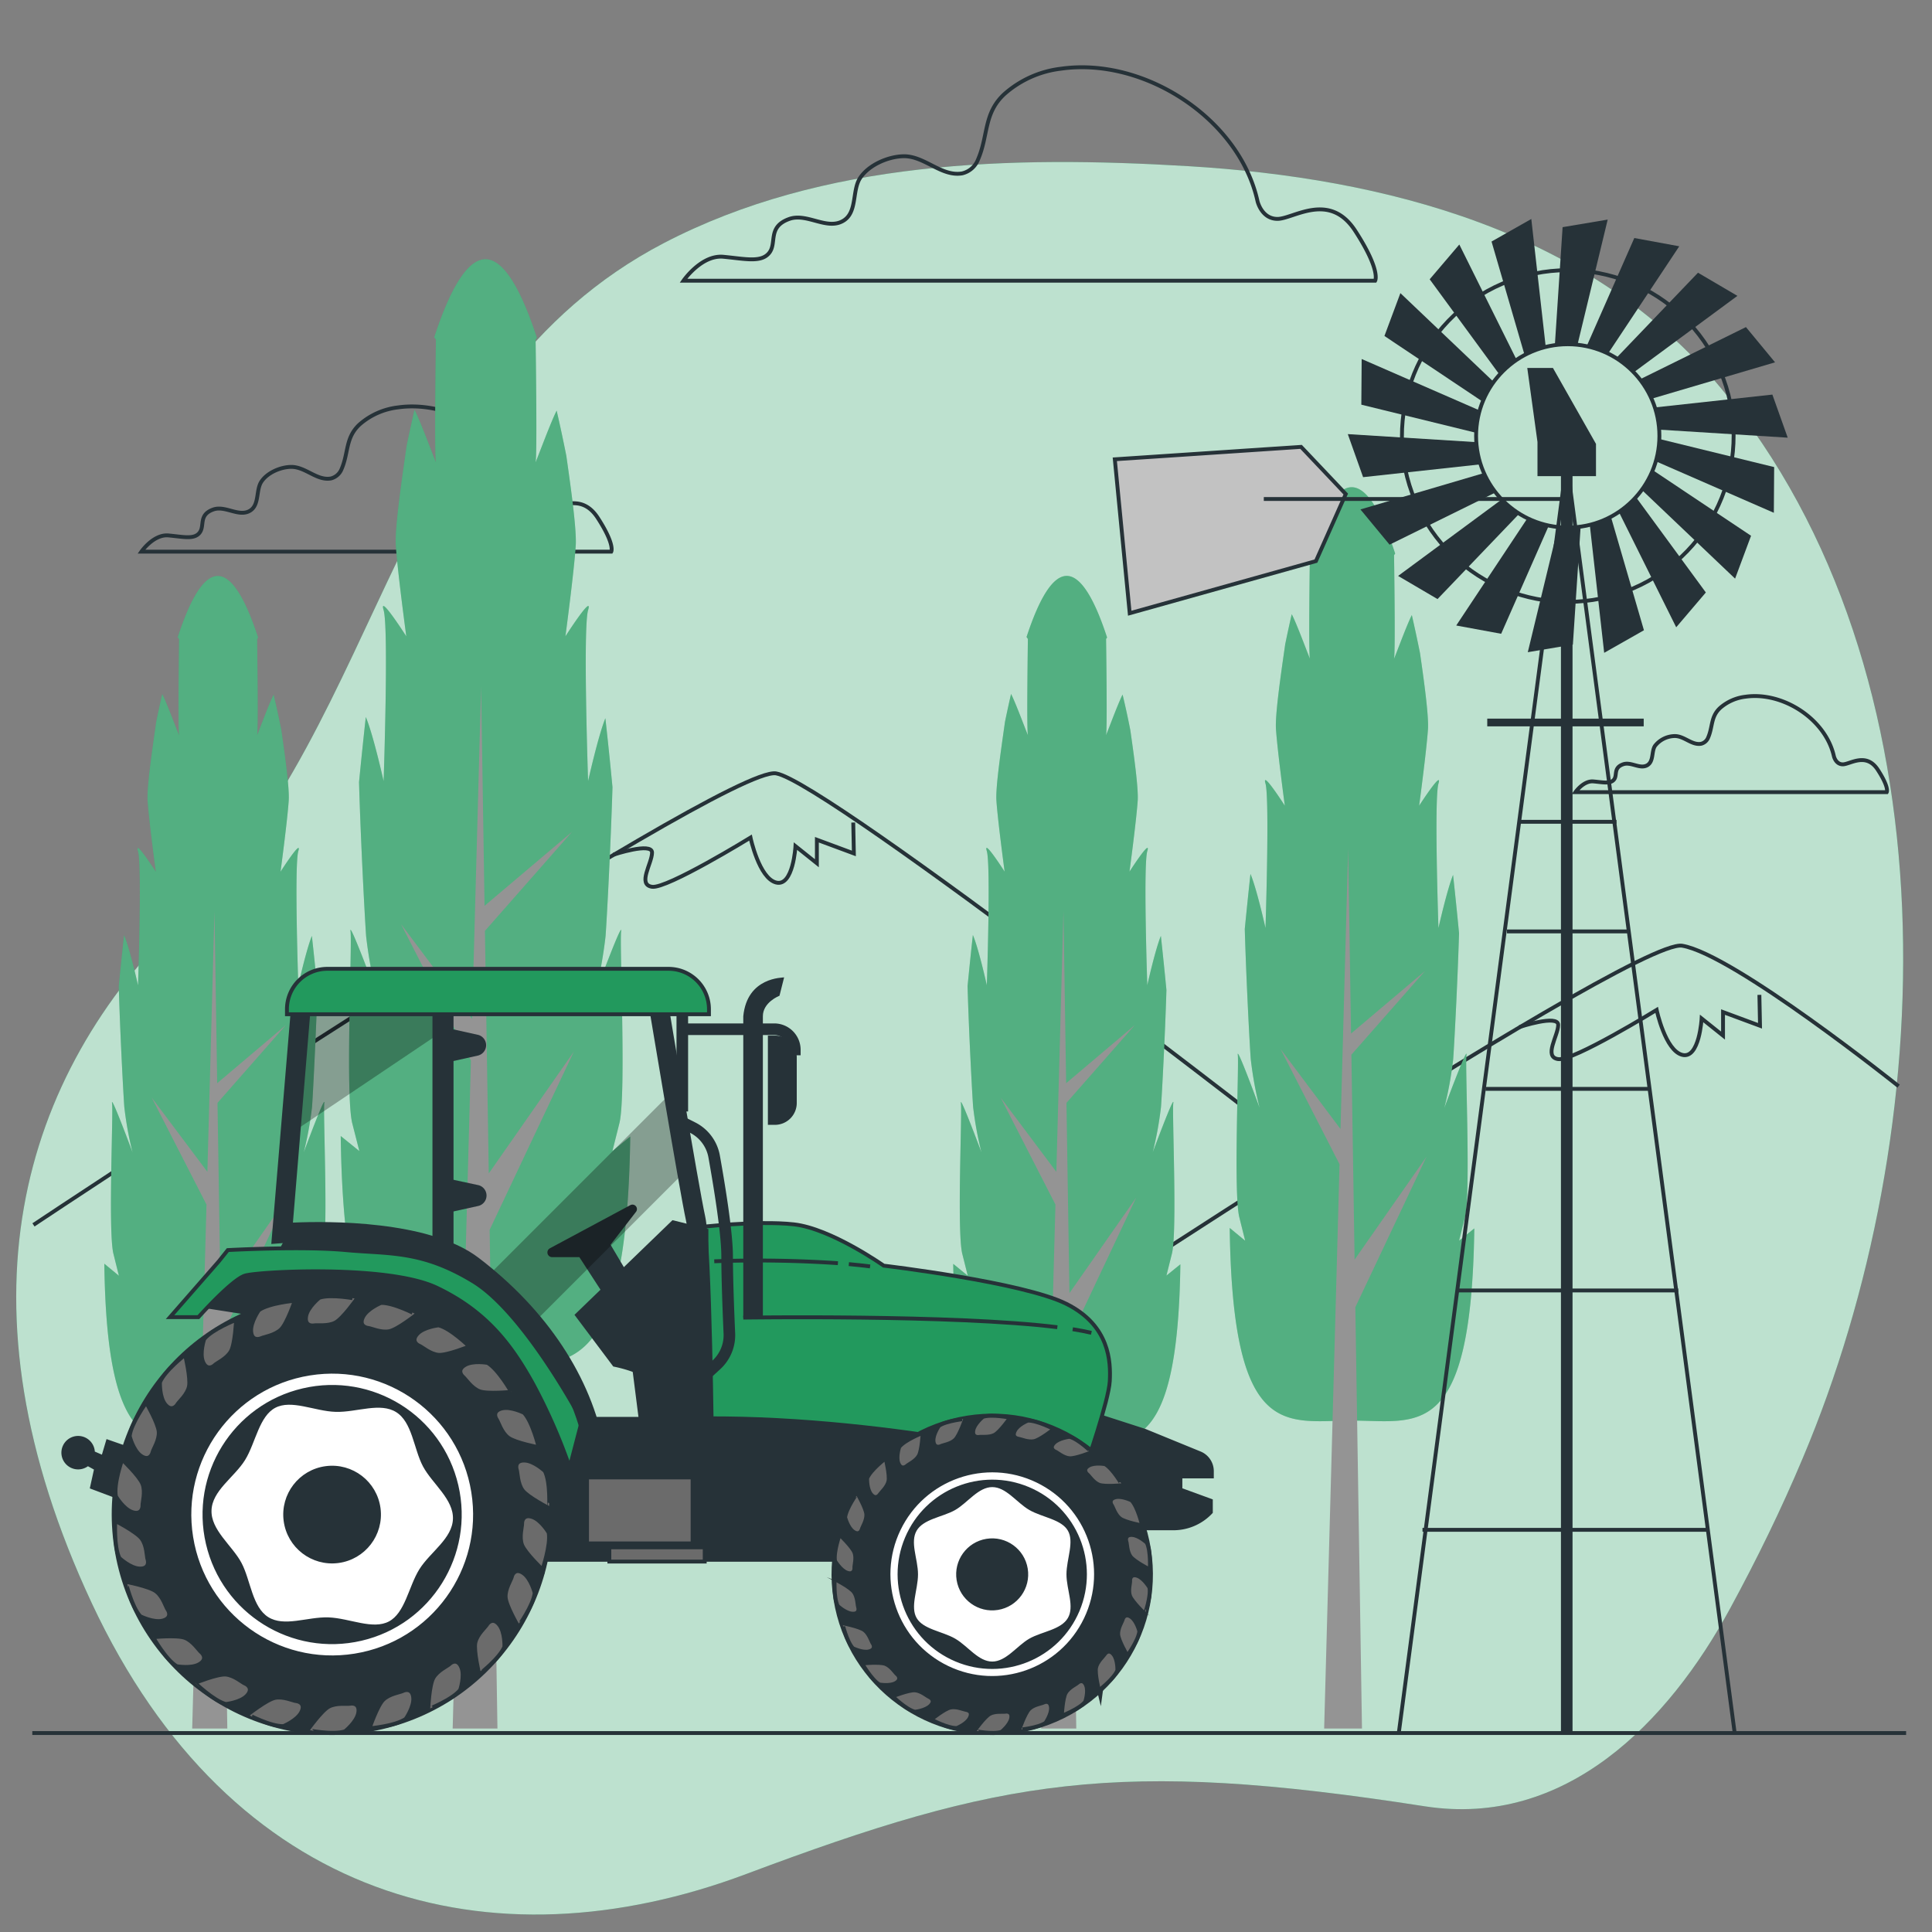 <svg xmlns="http://www.w3.org/2000/svg" viewBox="0 0 500 500"><rect x="0" y="0" width="500" height="500" fill="#808080" stroke="none"/><g id="freepik--background-simple--inject-65"><path d="M466.55,377.37c35.58-84.17,40.08-203.12-21.24-277C411.49,59.6,358.27,46.05,307.47,43c-45.53-2.72-94.27-1.63-135.63,19.89C101.73,99.41,100,186.17,47.48,237.37,5.14,278.64-12.42,337.46,23.73,414.85S127,509.79,193.1,485s96-29.92,175.57-17.54c36.55,5.69,63.07-21.72,79.11-51.24C454.65,403.58,461,390.6,466.55,377.37Z" style="fill:#22995D"></path><path d="M466.55,377.37c35.58-84.17,40.08-203.12-21.24-277C411.49,59.6,358.27,46.05,307.47,43c-45.53-2.72-94.27-1.63-135.63,19.89C101.73,99.41,100,186.17,47.48,237.37,5.14,278.64-12.42,337.46,23.73,414.85S127,509.79,193.1,485s96-29.92,175.57-17.54c36.55,5.69,63.07-21.72,79.11-51.24C454.65,403.58,461,390.6,466.55,377.37Z" style="fill:#fff;opacity:0.7"></path></g><g id="freepik--Clouds--inject-65"><path d="M325.43,52c-4.75-21.35-29.37-37.27-50.83-34.22A26.85,26.85,0,0,0,260,24.28c-5.48,5-4.18,10.76-6.89,17a5.83,5.83,0,0,1-4.09,3.59c-5.33.92-9.63-4.4-15-4.44-4,0-9.2,2.2-11.46,5.69-2.09,3.25-.63,8.92-4.41,11.07-4.22,2.42-9.36-2.17-13.93-.51-5.67,2.06-3.09,6.19-5.15,8.77s-6.19,1.54-11.87,1-10.31,6.19-10.31,6.19h179s1.54-2.58-5.16-12.9-16-3.09-20.12-3.09S325.43,52.05,325.43,52Z" style="fill:none;stroke:#263238;stroke-miterlimit:10"></path><path d="M137.51,128.69c-3.23-14.51-19.95-25.32-34.53-23.25a18.31,18.31,0,0,0-9.9,4.39c-3.72,3.42-2.84,7.31-4.68,11.56a4,4,0,0,1-2.78,2.44c-3.62.62-6.54-3-10.22-3-2.74,0-6.25,1.49-7.78,3.86-1.43,2.21-.43,6.06-3,7.53-2.87,1.64-6.36-1.48-9.46-.35-3.86,1.4-2.1,4.2-3.51,6s-4.2,1.05-8.06.7-7,4.2-7,4.2H158.19s1.05-1.75-3.5-8.76-10.87-2.1-13.67-2.1S137.52,128.7,137.51,128.69Z" style="fill:none;stroke:#263238;stroke-miterlimit:10"></path><path d="M474.61,195.71c-2.14-9.61-13.22-16.78-22.88-15.4a12.1,12.1,0,0,0-6.56,2.9c-2.46,2.27-1.88,4.85-3.1,7.66a2.62,2.62,0,0,1-1.84,1.62c-2.4.41-4.34-2-6.77-2a6.58,6.58,0,0,0-5.16,2.56c-.94,1.46-.28,4-2,5-1.91,1.08-4.22-1-6.27-.24-2.56.93-1.4,2.79-2.33,3.95s-2.78.7-5.34.47-4.64,2.78-4.64,2.78h80.57s.7-1.16-2.32-5.8-7.2-1.4-9.05-1.4S474.62,195.72,474.61,195.71Z" style="fill:none;stroke:#263238;stroke-miterlimit:10"></path></g><g id="freepik--Mountains--inject-65"><path d="M8.66,317S187.55,197.93,200.84,200.15s137.71,99.31,137.71,99.31" style="fill:none;stroke:#263238;stroke-miterlimit:10"></path><path d="M158.75,221.2s10-3.33,10-.56-3.88,8.31,0,8.86,25.48-12.73,25.48-12.73,2.21,10.52,6.64,11.63,5-9.42,5-9.42l5.54,4.43v-6.09l9.57,3.55-.16-8" style="fill:none;stroke:#263238;stroke-miterlimit:10"></path><path d="M243.17,361.61S422.06,242.53,435.35,244.75s56,36.35,56,36.35" style="fill:none;stroke:#263238;stroke-miterlimit:10"></path><path d="M393.26,265.79s10-3.32,10-.55-3.88,8.31,0,8.86,25.48-12.74,25.48-12.74,2.21,10.53,6.64,11.64,5-9.42,5-9.42l5.54,4.43v-6.09l9.57,3.55-.16-8" style="fill:none;stroke:#263238;stroke-miterlimit:10"></path></g><g id="freepik--Trees--inject-65"><path d="M377.61,321.1l1.52-6.1c1.53-6.11,0-39.3.39-42s-5.73,13.73-5.73,13.73a97.43,97.43,0,0,0,2.29-12.59c.25-3.2,1.13-19.65,1.52-32.62-.48-5-1-10.07-1.55-15.09-1.6,4-3.78,13.76-3.78,13.76s-1.15-33.57,0-37.39-5,5.72-5,5.72,1.9-14.11,2.29-19.83c.22-3.38-1-12.33-2.06-19.65-.69-3.43-1.4-6.73-2.12-9.86-1.53,3-4.89,12.37-4.6,11.19.38-1.52,0-26.7,0-26.7l.29-.4c-3.5-10.71-7.29-17.18-11.25-17.18s-7.72,6.41-11.2,17l.38.54s-.38,25.18,0,26.7c.3,1.21-3.21-8.55-4.7-11.37-.57,2.47-1.13,5.05-1.68,7.72-1.1,7.63-2.65,18.22-2.4,22,.39,5.72,2.29,19.83,2.29,19.83s-6.1-9.53-5-5.72,0,37.39,0,37.39-2.28-10.25-3.89-14c-.52,4.73-1,9.49-1.47,14.24.37,13.13,1.29,30.43,1.55,33.72a97.43,97.43,0,0,0,2.29,12.59S320,270.36,320.34,273s-1.14,35.86.39,42l1.52,6.1-4-3.31c.74,55.49,14.63,49.86,31.65,49.86s30.89,5.63,31.65-49.74Z" style="fill:#22995D"></path><path d="M377.61,321.1l1.52-6.1c1.53-6.11,0-39.3.39-42s-5.73,13.73-5.73,13.73a97.43,97.43,0,0,0,2.29-12.59c.25-3.2,1.13-19.65,1.52-32.62-.48-5-1-10.07-1.55-15.09-1.6,4-3.78,13.76-3.78,13.76s-1.15-33.57,0-37.39-5,5.72-5,5.72,1.9-14.11,2.29-19.83c.22-3.38-1-12.33-2.06-19.65-.69-3.43-1.4-6.73-2.12-9.86-1.53,3-4.89,12.37-4.6,11.19.38-1.52,0-26.7,0-26.7l.29-.4c-3.5-10.71-7.29-17.18-11.25-17.18s-7.72,6.41-11.2,17l.38.54s-.38,25.18,0,26.7c.3,1.21-3.21-8.55-4.7-11.37-.57,2.47-1.13,5.05-1.68,7.72-1.1,7.63-2.65,18.22-2.4,22,.39,5.72,2.29,19.83,2.29,19.83s-6.1-9.53-5-5.72,0,37.39,0,37.39-2.28-10.25-3.89-14c-.52,4.73-1,9.49-1.47,14.24.37,13.13,1.29,30.43,1.55,33.72a97.43,97.43,0,0,0,2.29,12.59S320,270.36,320.34,273s-1.14,35.86.39,42l1.52,6.1-4-3.31c.74,55.49,14.63,49.86,31.65,49.86s30.89,5.63,31.65-49.74Z" style="fill:#fff;opacity:0.22"></path><polygon points="369.18 299.35 350.57 325.99 349.74 272.95 368.8 251.28 349.65 267.48 348.9 219.56 346.92 292.19 331.41 271.5 346.67 301.3 342.69 447.35 352.48 447.35 350.76 338.3 369.18 299.35" style="fill:#949494"></polygon><path d="M301.87,330.12l1.42-5.67c1.42-5.66,0-36.48.36-39s-5.32,12.75-5.32,12.75a91.76,91.76,0,0,0,2.13-11.69c.23-3,1.05-18.25,1.41-30.3-.45-4.66-.93-9.34-1.44-14-1.49,3.67-3.51,12.77-3.51,12.77s-1.07-31.17,0-34.71-4.61,5.31-4.61,5.31,1.77-13.11,2.13-18.42c.2-3.14-.94-11.44-1.92-18.24-.63-3.19-1.29-6.25-2-9.16-1.42,2.82-4.55,11.49-4.27,10.39.35-1.41,0-24.79,0-24.79l.26-.38c-3.24-9.94-6.76-15.94-10.44-15.94s-7.17,5.95-10.4,15.82l.35.5s-.35,23.38,0,24.79c.28,1.12-3-7.94-4.36-10.56q-.79,3.45-1.56,7.17c-1,7.09-2.46,16.92-2.23,20.4.36,5.31,2.13,18.42,2.13,18.42s-5.67-8.86-4.61-5.31,0,34.71,0,34.71-2.11-9.52-3.61-13c-.49,4.4-.94,8.82-1.37,13.22.34,12.2,1.21,28.26,1.44,31.32A91.76,91.76,0,0,0,254,298.24s-5.67-15.23-5.32-12.75-1.06,33.3.36,39l1.42,5.67-3.76-3.07c.69,51.53,13.59,46.29,29.39,46.29s28.68,5.23,29.39-46.18Z" style="fill:#22995D"></path><path d="M301.87,330.12l1.42-5.67c1.42-5.66,0-36.48.36-39s-5.32,12.75-5.32,12.75a91.76,91.76,0,0,0,2.13-11.69c.23-3,1.05-18.25,1.41-30.3-.45-4.66-.93-9.34-1.44-14-1.49,3.67-3.51,12.77-3.51,12.77s-1.07-31.17,0-34.71-4.61,5.31-4.61,5.31,1.77-13.11,2.13-18.42c.2-3.14-.94-11.44-1.92-18.24-.63-3.19-1.29-6.25-2-9.16-1.42,2.82-4.55,11.49-4.27,10.39.35-1.41,0-24.79,0-24.79l.26-.38c-3.24-9.94-6.76-15.94-10.44-15.94s-7.17,5.95-10.4,15.82l.35.5s-.35,23.38,0,24.79c.28,1.12-3-7.94-4.36-10.56q-.79,3.45-1.56,7.17c-1,7.09-2.46,16.92-2.23,20.4.36,5.31,2.13,18.42,2.13,18.42s-5.67-8.86-4.61-5.31,0,34.71,0,34.71-2.11-9.52-3.61-13c-.49,4.4-.94,8.82-1.37,13.22.34,12.2,1.21,28.26,1.44,31.32A91.76,91.76,0,0,0,254,298.24s-5.67-15.23-5.32-12.75-1.06,33.3.36,39l1.42,5.67-3.76-3.07c.69,51.53,13.59,46.29,29.39,46.29s28.68,5.23,29.39-46.18Z" style="fill:#fff;opacity:0.22"></path><polygon points="294.05 309.93 276.77 334.66 276 285.42 293.69 265.29 275.92 280.33 275.22 235.84 273.38 303.27 258.98 284.07 273.15 311.74 269.45 447.35 278.54 447.35 276.95 346.1 294.05 309.93" style="fill:#949494"></polygon><path d="M82.16,330.12l1.42-5.67c1.42-5.66,0-36.48.35-39s-5.31,12.75-5.31,12.75a91.76,91.76,0,0,0,2.13-11.69c.23-3,1-18.25,1.41-30.3-.45-4.66-.93-9.34-1.45-14C79.23,245.92,77.2,255,77.2,255s-1.06-31.17,0-34.71-4.6,5.31-4.6,5.31,1.77-13.11,2.12-18.42c.21-3.14-.93-11.44-1.91-18.24-.64-3.19-1.29-6.25-2-9.16-1.43,2.82-4.55,11.49-4.27,10.39.35-1.41,0-24.79,0-24.79l.26-.38c-3.24-9.94-6.76-15.94-10.44-15.94S49.23,155,46,164.9l.35.5s-.35,23.38,0,24.79c.28,1.12-3-7.94-4.36-10.56q-.8,3.45-1.56,7.17c-1,7.09-2.46,16.92-2.23,20.4.36,5.31,2.13,18.42,2.13,18.42s-5.67-8.86-4.61-5.31,0,34.71,0,34.71-2.11-9.52-3.61-13c-.49,4.4-.94,8.82-1.37,13.22.34,12.2,1.2,28.26,1.44,31.32a89.89,89.89,0,0,0,2.13,11.69S28.64,283,29,285.49s-1.06,33.3.36,39l1.41,5.67L27,327.05c.69,51.53,13.58,46.29,29.39,46.29s28.68,5.23,29.39-46.18Z" style="fill:#22995D"></path><path d="M82.16,330.12l1.42-5.67c1.42-5.66,0-36.48.35-39s-5.31,12.75-5.31,12.75a91.76,91.76,0,0,0,2.13-11.69c.23-3,1-18.25,1.41-30.3-.45-4.66-.93-9.34-1.45-14C79.23,245.92,77.2,255,77.2,255s-1.06-31.17,0-34.71-4.6,5.31-4.6,5.31,1.77-13.11,2.12-18.42c.21-3.14-.93-11.44-1.91-18.24-.64-3.19-1.29-6.25-2-9.16-1.43,2.82-4.55,11.49-4.27,10.39.35-1.41,0-24.79,0-24.79l.26-.38c-3.24-9.94-6.76-15.94-10.44-15.94S49.23,155,46,164.9l.35.5s-.35,23.38,0,24.79c.28,1.12-3-7.94-4.36-10.56q-.8,3.45-1.56,7.17c-1,7.09-2.46,16.92-2.23,20.4.36,5.31,2.13,18.42,2.13,18.42s-5.67-8.86-4.61-5.31,0,34.71,0,34.71-2.11-9.52-3.61-13c-.49,4.4-.94,8.82-1.37,13.22.34,12.2,1.2,28.26,1.44,31.32a89.89,89.89,0,0,0,2.13,11.69S28.64,283,29,285.49s-1.06,33.3.36,39l1.41,5.67L27,327.05c.69,51.53,13.58,46.29,29.39,46.29s28.68,5.23,29.39-46.18Z" style="fill:#fff;opacity:0.22"></path><polygon points="74.34 309.93 57.06 334.66 56.29 285.42 73.98 265.29 56.21 280.33 55.51 235.84 53.67 303.27 39.27 284.07 53.44 311.74 49.74 447.35 58.83 447.35 57.24 346.1 74.34 309.93" style="fill:#949494"></polygon><path d="M158.49,297.9l1.81-7.22c1.8-7.23,0-46.52.45-49.68S154,257.26,154,257.26a115.66,115.66,0,0,0,2.71-14.91c.3-3.79,1.34-23.26,1.8-38.62-.56-5.95-1.18-11.92-1.84-17.85-1.89,4.67-4.47,16.28-4.47,16.28s-1.36-39.74,0-44.26-5.87,6.78-5.87,6.78S148.56,148,149,141.19c.26-4-1.2-14.59-2.44-23.25-.81-4.07-1.65-8-2.5-11.67-1.82,3.59-5.8,14.64-5.45,13.24.45-1.8,0-31.61,0-31.61l.34-.48c-4.14-12.67-8.63-20.33-13.31-20.33s-9.14,7.6-13.26,20.18l.44.63s-.45,29.81,0,31.61c.36,1.43-3.8-10.12-5.55-13.46q-1,4.4-2,9.14c-1.3,9-3.13,21.57-2.83,26,.45,6.78,2.71,23.49,2.71,23.49s-7.23-11.3-5.87-6.78,0,44.26,0,44.26-2.7-12.14-4.61-16.59q-.93,8.42-1.75,16.86c.44,15.54,1.54,36,1.84,39.92a115.66,115.66,0,0,0,2.71,14.91S90.25,237.84,90.71,241s-1.36,42.45.45,49.68L93,297.9,88.18,294c.88,65.68,17.32,59,37.47,59s36.56,6.67,37.46-58.88Z" style="fill:#22995D"></path><path d="M158.49,297.9l1.81-7.22c1.8-7.23,0-46.52.45-49.68S154,257.26,154,257.26a115.66,115.66,0,0,0,2.71-14.91c.3-3.79,1.34-23.26,1.8-38.62-.56-5.95-1.18-11.92-1.84-17.85-1.89,4.67-4.47,16.28-4.47,16.28s-1.36-39.74,0-44.26-5.87,6.78-5.87,6.78S148.56,148,149,141.19c.26-4-1.2-14.59-2.44-23.25-.81-4.07-1.65-8-2.5-11.67-1.82,3.59-5.8,14.64-5.45,13.24.45-1.8,0-31.61,0-31.61l.34-.48c-4.14-12.67-8.63-20.33-13.31-20.33s-9.14,7.6-13.26,20.18l.44.63s-.45,29.81,0,31.61c.36,1.43-3.8-10.12-5.55-13.46q-1,4.4-2,9.14c-1.3,9-3.13,21.57-2.83,26,.45,6.78,2.71,23.49,2.71,23.49s-7.23-11.3-5.87-6.78,0,44.26,0,44.26-2.7-12.14-4.61-16.59q-.93,8.42-1.75,16.86c.44,15.54,1.54,36,1.84,39.92a115.66,115.66,0,0,0,2.71,14.91S90.25,237.84,90.71,241s-1.36,42.45.45,49.68L93,297.9,88.18,294c.88,65.68,17.32,59,37.47,59s36.56,6.67,37.46-58.88Z" style="fill:#fff;opacity:0.22"></path><polygon points="148.51 272.16 126.49 303.69 125.5 240.91 148.06 215.26 125.4 234.43 124.51 177.71 122.17 263.68 103.8 239.19 121.87 274.47 117.15 447.35 128.74 447.35 126.72 318.27 148.51 272.16" style="fill:#949494"></polygon></g><g id="freepik--Windmill--inject-65"><polygon points="386.01 62.51 394.58 91.94 400.02 89.66 396.3 56.67 386.01 62.51" style="fill:#263238"></polygon><polygon points="370 72.28 388.12 97.02 392.44 93.01 377.67 63.28 370 72.28" style="fill:#263238"></polygon><polygon points="358.29 86.95 383.78 103.99 386.47 98.75 362.42 75.86 358.29 86.95" style="fill:#263238"></polygon><polygon points="352.31 104.73 382.09 112.03 382.82 106.18 352.4 92.91 352.31 104.73" style="fill:#263238"></polygon><polygon points="352.77 123.49 383.25 120.16 381.94 114.42 348.81 112.35 352.77 123.49" style="fill:#263238"></polygon><polygon points="359.62 140.96 387.12 127.41 383.93 122.46 352.08 131.84 359.62 140.96" style="fill:#263238"></polygon><polygon points="372.03 155.04 393.24 132.89 388.54 129.33 361.83 149.05 372.03 155.04" style="fill:#263238"></polygon><polygon points="388.5 164.02 400.86 135.96 395.23 134.22 376.87 161.88 388.5 164.02" style="fill:#263238"></polygon><polygon points="407.06 166.82 409.07 136.23 403.19 136.52 395.39 168.79 407.06 166.82" style="fill:#263238"></polygon><polygon points="425.45 163.11 416.88 133.67 411.45 135.96 415.16 168.95 425.45 163.11" style="fill:#263238"></polygon><polygon points="441.47 153.33 423.34 128.6 419.02 132.61 433.8 162.34 441.47 153.33" style="fill:#263238"></polygon><polygon points="453.17 138.66 427.68 121.63 424.99 126.87 449.04 149.75 453.17 138.66" style="fill:#263238"></polygon><polygon points="459.15 120.88 429.37 113.59 428.64 119.43 459.07 132.71 459.15 120.88" style="fill:#263238"></polygon><polygon points="458.69 102.12 428.21 105.45 429.52 111.2 462.66 113.27 458.69 102.12" style="fill:#263238"></polygon><polygon points="451.85 84.65 424.34 98.21 427.54 103.16 459.38 93.77 451.85 84.65" style="fill:#263238"></polygon><polygon points="439.44 70.58 418.23 92.72 422.92 96.28 449.64 76.57 439.44 70.58" style="fill:#263238"></polygon><polygon points="422.96 61.6 410.6 89.66 416.23 91.4 434.59 63.74 422.96 61.6" style="fill:#263238"></polygon><polygon points="404.4 58.79 402.39 89.39 408.28 89.1 416.07 56.83 404.4 58.79" style="fill:#263238"></polygon><circle cx="405.73" cy="112.81" r="42.91" transform="translate(-11.69 168.48) rotate(-23.13)" style="fill:none;stroke:#263238;stroke-miterlimit:10"></circle><circle cx="405.73" cy="112.81" r="23.72" style="fill:none;stroke:#263238;stroke-miterlimit:10"></circle><line x1="405.47" y1="119.5" x2="362.01" y2="448.46" style="fill:none;stroke:#263238;stroke-miterlimit:10"></line><line x1="405.47" y1="119.5" x2="448.93" y2="448.46" style="fill:none;stroke:#263238;stroke-miterlimit:10"></line><line x1="405.47" y1="119.5" x2="405.47" y2="448.51" style="fill:none;stroke:#263238;stroke-miterlimit:10;stroke-width:3px"></line><polygon points="398.4 122.72 412.54 122.72 412.54 115.01 401.61 95.73 395.83 95.73 398.4 114.36 398.4 122.72" style="fill:#263238;stroke:#263238;stroke-miterlimit:10"></polygon><polygon points="336.71 115.65 348.28 127.86 340.56 145.21 292.37 158.7 288.51 118.86 336.71 115.65" style="fill:#c2c2c2;stroke:#263238;stroke-miterlimit:10"></polygon><line x1="405.47" y1="129.14" x2="327.07" y2="129.14" style="fill:#fff;stroke:#263238;stroke-miterlimit:10"></line><line x1="384.9" y1="186.98" x2="425.39" y2="186.98" style="fill:#fff;stroke:#263238;stroke-miterlimit:10;stroke-width:2px"></line><line x1="393.26" y1="212.68" x2="418.35" y2="212.68" style="fill:#fff;stroke:#263238;stroke-miterlimit:10"></line><line x1="390" y1="241.05" x2="421.61" y2="241.05" style="fill:#fff;stroke:#263238;stroke-miterlimit:10"></line><line x1="384.45" y1="281.8" x2="427.16" y2="281.8" style="fill:#fff;stroke:#263238;stroke-miterlimit:10"></line><line x1="377.28" y1="333.97" x2="434.33" y2="333.97" style="fill:#fff;stroke:#263238;stroke-miterlimit:10"></line><line x1="368.14" y1="395.92" x2="441.83" y2="395.92" style="fill:#fff;stroke:#263238;stroke-miterlimit:10"></line></g><g id="freepik--farm-tractor--inject-65"><path d="M27.9,373.08l-1.21,4.07L24.05,376a3.83,3.83,0,1,0-1.34,2.86l2.17,1.2-1.06,4.83,8,3,3.47-12.23Z" style="fill:#263238;stroke:#263238;stroke-miterlimit:10"></path><path d="M51.1,337.73l25.21,3.94v62H290l1.57-8.14h12.1a13.32,13.32,0,0,0,9.7-4.2h0V388.4l-7.88-2.88V382.1h8.14v-1.34a5,5,0,0,0-3.13-4.66l-14.2-5.81-15.49-5H181.59V377.9H154s2.36-6.3-9.72-23.37S125.93,332,119.63,328s-.79-5-16.54-7.09a146.57,146.57,0,0,0-28.36-1.05l-3.93,7.35H59.51Z" style="fill:#263238;stroke:#263238;stroke-miterlimit:10"></path><path d="M180.34,317.66s15.49-1.87,25.11-.8,23.25,10.69,23.25,10.69,36.06,4.27,47.29,9.89,11.48,15,11.22,20-6.15,21.91-6.15,21.91-48.89-12.56-98.32-12.29l-1.6-43Z" style="fill:#22995D;stroke:#263238;stroke-miterlimit:10"></path><path d="M219.68,327.15c1.87.17,3.71.37,5.5.6" style="fill:none;stroke:#263238;stroke-miterlimit:10"></path><path d="M184.85,326.42a313.9,313.9,0,0,1,32,.49" style="fill:none;stroke:#263238;stroke-miterlimit:10"></path><path d="M277.61,344c1.81.29,3.44.6,4.84.94" style="fill:none;stroke:#263238;stroke-miterlimit:10"></path><path d="M192.36,341s54.42-.83,81.28,2.48" style="fill:none;stroke:#263238;stroke-miterlimit:10"></path><path d="M123.64,306.68,115.8,305v8.86l7.84-1.73A2.77,2.77,0,0,0,123.64,306.68Z" style="fill:#263238"></path><path d="M197.43,341h-5.07V263c1-10.22,10.26-9.94,10.57-10.06l-1.2,4.76-.89-2.38.9,2.38c-.17.06-4.31,1.71-4.31,5.3Z" style="fill:#263238"></path><path d="M174.19,316.33l-24.85,24L159,353.2a35.11,35.11,0,0,1,9.62,3.47c5.88,2.94,7.21,10.42,7.21,10.42h7V318.47Z" style="fill:#263238;stroke:#263238;stroke-miterlimit:10"></path><circle cx="256.79" cy="407.44" r="41.08" transform="translate(-61.21 45.74) rotate(-9.1)" style="fill:#263238;stroke:#263238;stroke-miterlimit:10"></circle><circle cx="256.79" cy="407.44" r="26.85" transform="translate(-221.69 462.18) rotate(-64.31)" style="fill:#fff;stroke:#263238;stroke-miterlimit:10"></circle><circle cx="256.79" cy="407.44" r="23.99" transform="translate(-218.39 485.85) rotate(-67.15)" style="fill:#263238;stroke:#263238;stroke-miterlimit:10"></circle><path d="M276.5,407.44c0-3.9,2.12-8.41.3-11.56s-6.9-3.64-10.15-5.52-6-6-9.86-6-6.7,4.2-9.85,6-8.27,2.28-10.15,5.53.29,7.65.29,11.55-2.11,8.4-.29,11.55,6.9,3.64,10.15,5.52,6,6,9.85,6,6.71-4.2,9.86-6,8.27-2.28,10.15-5.52S276.5,411.33,276.5,407.44Z" style="fill:#fff;stroke:#263238;stroke-miterlimit:10"></path><circle cx="256.79" cy="407.44" r="8.82" transform="translate(-61.79 46.25) rotate(-9.19)" style="fill:#263238;stroke:#263238;stroke-miterlimit:10"></circle><path d="M254.38,366.69s-2.16,1.72-2.48,3.45,1,1.84,1.51,1.73,2.59.21,4-.54,4-4.43,4-4.43S256.65,365.93,254.38,366.69Z" style="fill:#6b6b6b;stroke:#263238;stroke-miterlimit:10"></path><path d="M243,369s-1.59,2.27-1.41,4,1.45,1.49,1.94,1.23,2.55-.52,3.68-1.64,2.59-5.38,2.59-5.38S245,367.65,243,369Z" style="fill:#6b6b6b;stroke:#263238;stroke-miterlimit:10"></path><path d="M232.73,374.46s-.88,2.62-.22,4.25,1.81,1,2.21.63,2.3-1.22,3.07-2.61,1-5.89,1-5.89S234.23,372.6,232.73,374.46Z" style="fill:#6b6b6b;stroke:#263238;stroke-miterlimit:10"></path><path d="M224.42,382.57s-.11,2.76,1,4.14,2,.47,2.3,0,1.86-1.82,2.21-3.37-.73-5.92-.73-5.92S225.33,380.36,224.42,382.57Z" style="fill:#6b6b6b;stroke:#263238;stroke-miterlimit:10"></path><path d="M218.72,392.7s.68,2.68,2.12,3.69,2.07-.12,2.2-.65,1.27-2.27,1.16-3.86-2.36-5.48-2.36-5.48S219,390.32,218.72,392.7Z" style="fill:#6b6b6b;stroke:#263238;stroke-miterlimit:10"></path><path d="M216.12,404s1.4,2.39,3.06,3,2-.7,1.93-1.25.58-2.53,0-4-3.81-4.59-3.81-4.59S215.69,401.67,216.12,404Z" style="fill:#6b6b6b;stroke:#263238;stroke-miterlimit:10"></path><path d="M216.8,415.62s2,1.89,3.78,2,1.67-1.23,1.49-1.75-.15-2.59-1.1-3.87-4.95-3.33-4.95-3.33S215.73,413.48,216.8,415.62Z" style="fill:#6b6b6b;stroke:#263238;stroke-miterlimit:10"></path><path d="M220.73,426.56s2.47,1.24,4.17.82,1.27-1.65.95-2.09-.88-2.45-2.15-3.41-5.69-1.8-5.69-1.8S219.1,424.81,220.73,426.56Z" style="fill:#6b6b6b;stroke:#263238;stroke-miterlimit:10"></path><path d="M227.58,435.94s2.72.5,4.23-.38.75-1.94.32-2.28-1.53-2.1-3-2.66-6-.12-6-.12S225.52,434.72,227.58,435.94Z" style="fill:#6b6b6b;stroke:#263238;stroke-miterlimit:10"></path><path d="M236.79,443s2.75-.29,4-1.56.17-2.07-.34-2.28-2.06-1.58-3.65-1.7S231,439,231,439,234.47,442.43,236.79,443Z" style="fill:#6b6b6b;stroke:#263238;stroke-miterlimit:10"></path><path d="M247.63,447.21s2.56-1,3.35-2.61-.41-2-1-2.09-2.43-.93-4-.6S241,445,241,445,245.24,447.3,247.63,447.21Z" style="fill:#6b6b6b;stroke:#263238;stroke-miterlimit:10"></path><path d="M259.2,448.19s2.16-1.73,2.49-3.46-1-1.84-1.51-1.73-2.6-.21-4,.54-4,4.43-4,4.43S256.94,448.94,259.2,448.19Z" style="fill:#6b6b6b;stroke:#263238;stroke-miterlimit:10"></path><path d="M270.59,445.86s1.58-2.27,1.41-4-1.45-1.49-1.94-1.23-2.55.52-3.68,1.64-2.59,5.38-2.59,5.38S268.62,447.22,270.59,445.86Z" style="fill:#6b6b6b;stroke:#263238;stroke-miterlimit:10"></path><path d="M280.85,440.41s.89-2.62.22-4.25-1.81-1-2.2-.63-2.3,1.22-3.07,2.61-1,5.89-1,5.89S279.35,442.28,280.85,440.41Z" style="fill:#6b6b6b;stroke:#263238;stroke-miterlimit:10"></path><path d="M289.17,432.3s.11-2.76-1-4.14-2-.47-2.29,0-1.86,1.82-2.21,3.37.73,5.92.73,5.92S288.26,434.51,289.17,432.3Z" style="fill:#6b6b6b;stroke:#263238;stroke-miterlimit:10"></path><path d="M294.86,422.17s-.67-2.68-2.11-3.69-2.07.12-2.2.65-1.27,2.27-1.17,3.86,2.37,5.48,2.37,5.48S294.61,424.55,294.86,422.17Z" style="fill:#6b6b6b;stroke:#263238;stroke-miterlimit:10"></path><path d="M297.47,410.85s-1.4-2.38-3.06-3-2,.7-1.93,1.25-.58,2.53,0,4,3.81,4.59,3.81,4.59S297.9,413.2,297.47,410.85Z" style="fill:#6b6b6b;stroke:#263238;stroke-miterlimit:10"></path><path d="M296.79,399.25s-2-1.89-3.78-2-1.68,1.23-1.49,1.75.15,2.59,1.1,3.87,4.95,3.33,4.95,3.33S297.86,401.39,296.79,399.25Z" style="fill:#6b6b6b;stroke:#263238;stroke-miterlimit:10"></path><path d="M292.86,388.31s-2.47-1.24-4.17-.82-1.27,1.65-.95,2.09.88,2.45,2.15,3.41,5.69,1.8,5.69,1.8S294.49,390.06,292.86,388.31Z" style="fill:#6b6b6b;stroke:#263238;stroke-miterlimit:10"></path><path d="M286,378.93s-2.72-.5-4.24.38-.75,1.94-.31,2.28,1.53,2.1,3,2.66,6,.12,6,.12S288.07,380.15,286,378.93Z" style="fill:#6b6b6b;stroke:#263238;stroke-miterlimit:10"></path><path d="M276.8,371.85s-2.75.29-4,1.57-.18,2.06.34,2.27,2.06,1.58,3.65,1.7,5.76-1.56,5.76-1.56S279.11,372.44,276.8,371.85Z" style="fill:#6b6b6b;stroke:#263238;stroke-miterlimit:10"></path><path d="M266,367.66s-2.56,1-3.35,2.61.41,2,1,2.09,2.42.93,4,.6,5.09-3.12,5.09-3.12S268.35,367.57,266,367.66Z" style="fill:#6b6b6b;stroke:#263238;stroke-miterlimit:10"></path><circle cx="85.97" cy="391.96" r="56.55" transform="translate(-86.47 29.62) rotate(-13.08)" style="fill:#263238;stroke:#263238;stroke-miterlimit:10"></circle><circle cx="85.97" cy="391.96" r="36.96" transform="translate(-61.1 18.61) rotate(-9.13)" style="fill:#fff;stroke:#263238;stroke-miterlimit:10"></circle><circle cx="85.97" cy="391.96" r="33.03" transform="translate(-86.68 29.72) rotate(-13.11)" style="fill:#263238;stroke:#263238;stroke-miterlimit:10"></circle><path d="M85,419.08c5.36.19,11.45,3.32,15.87,1s5.35-9.32,8.09-13.7,8.57-7.9,8.76-13.26-5.45-9.43-7.81-13.85-2.73-11.49-7.11-14.23-10.54,0-15.9-.15-11.46-3.32-15.88-1S65.7,373.2,63,377.58s-8.57,7.9-8.76,13.27,5.46,9.43,7.81,13.85,2.73,11.48,7.11,14.23S79.65,418.89,85,419.08Z" style="fill:#fff;stroke:#263238;stroke-miterlimit:10"></path><circle cx="85.97" cy="391.96" r="12.14" transform="translate(-49.99 14.42) rotate(-7.43)" style="fill:#263238;stroke:#263238;stroke-miterlimit:10"></circle><path d="M82.65,335.86s-3,2.38-3.42,4.76,1.34,2.53,2.08,2.38,3.57.3,5.5-.74,5.5-6.1,5.5-6.1S85.77,334.82,82.65,335.86Z" style="fill:#6b6b6b;stroke:#263238;stroke-miterlimit:10"></path><path d="M67,339.07S64.8,342.19,65,344.6s2,2,2.67,1.69,3.5-.72,5.06-2.26,3.56-7.4,3.56-7.4S69.68,337.19,67,339.07Z" style="fill:#6b6b6b;stroke:#263238;stroke-miterlimit:10"></path><path d="M52.85,346.56s-1.22,3.61-.31,5.85,2.49,1.41,3,.88,3.16-1.68,4.22-3.6,1.34-8.1,1.34-8.1S54.91,344,52.85,346.56Z" style="fill:#6b6b6b;stroke:#263238;stroke-miterlimit:10"></path><path d="M41.4,357.73s-.15,3.81,1.35,5.7,2.79.65,3.16,0,2.57-2.5,3-4.65-1-8.15-1-8.15S42.66,354.69,41.4,357.73Z" style="fill:#6b6b6b;stroke:#263238;stroke-miterlimit:10"></path><path d="M33.56,371.68s.93,3.69,2.91,5.08,2.85-.16,3-.9,1.76-3.12,1.61-5.31S37.84,363,37.84,363,33.91,368.4,33.56,371.68Z" style="fill:#6b6b6b;stroke:#263238;stroke-miterlimit:10"></path><path d="M30,387.26s1.93,3.28,4.22,4.06,2.69-1,2.65-1.72.8-3.49,0-5.55-5.25-6.31-5.25-6.31S29.38,384,30,387.26Z" style="fill:#6b6b6b;stroke:#263238;stroke-miterlimit:10"></path><path d="M30.91,403.23s2.78,2.61,5.2,2.71,2.31-1.69,2.06-2.4S38,400,36.65,398.2s-6.82-4.58-6.82-4.58S29.44,400.29,30.91,403.23Z" style="fill:#6b6b6b;stroke:#263238;stroke-miterlimit:10"></path><path d="M36.32,418.29s3.4,1.71,5.74,1.13,1.75-2.27,1.3-2.88-1.21-3.37-3-4.7-7.83-2.47-7.83-2.47S34.07,415.88,36.32,418.29Z" style="fill:#6b6b6b;stroke:#263238;stroke-miterlimit:10"></path><path d="M45.74,431.21s3.75.69,5.84-.53,1-2.67.43-3.13-2.11-2.89-4.16-3.67-8.21-.17-8.21-.17S42.91,429.53,45.74,431.21Z" style="fill:#6b6b6b;stroke:#263238;stroke-miterlimit:10"></path><path d="M58.43,441s3.79-.39,5.45-2.15.24-2.85-.47-3.13-2.84-2.18-5-2.35-7.92,2.16-7.92,2.16S55.24,440.14,58.43,441Z" style="fill:#6b6b6b;stroke:#263238;stroke-miterlimit:10"></path><path d="M73.35,446.72s3.52-1.44,4.62-3.6-.57-2.8-1.33-2.87-3.34-1.29-5.49-.83-7,4.3-7,4.3S70.06,446.84,73.35,446.72Z" style="fill:#6b6b6b;stroke:#263238;stroke-miterlimit:10"></path><path d="M89.29,448.06s3-2.38,3.42-4.76-1.34-2.52-2.09-2.37-3.56-.3-5.5.74-5.5,6.09-5.5,6.09S86.16,449.1,89.29,448.06Z" style="fill:#6b6b6b;stroke:#263238;stroke-miterlimit:10"></path><path d="M105,444.85s2.18-3.12,1.94-5.52-2-2.05-2.67-1.7-3.51.72-5.07,2.26-3.56,7.4-3.56,7.4S102.26,446.73,105,444.85Z" style="fill:#6b6b6b;stroke:#263238;stroke-miterlimit:10"></path><path d="M119.09,437.36s1.22-3.61.3-5.85-2.49-1.4-3-.87-3.16,1.67-4.23,3.6-1.33,8.1-1.33,8.1S117,439.93,119.09,437.36Z" style="fill:#6b6b6b;stroke:#263238;stroke-miterlimit:10"></path><path d="M130.54,426.19s.15-3.8-1.36-5.7-2.78-.64-3.16,0-2.56,2.5-3,4.64,1,8.15,1,8.15S129.28,429.23,130.54,426.19Z" style="fill:#6b6b6b;stroke:#263238;stroke-miterlimit:10"></path><path d="M138.38,412.25s-.93-3.69-2.91-5.09-2.85.17-3,.91-1.75,3.12-1.61,5.31,3.26,7.53,3.26,7.53S138,415.52,138.38,412.25Z" style="fill:#6b6b6b;stroke:#263238;stroke-miterlimit:10"></path><path d="M142,396.66s-1.93-3.28-4.22-4.06-2.69,1-2.65,1.72-.81,3.49,0,5.55,5.25,6.31,5.25,6.31S142.55,399.9,142,396.66Z" style="fill:#6b6b6b;stroke:#263238;stroke-miterlimit:10"></path><path d="M141,380.69s-2.77-2.6-5.19-2.7-2.31,1.68-2.06,2.4.21,3.57,1.52,5.33,6.82,4.58,6.82,4.58S142.5,383.64,141,380.69Z" style="fill:#6b6b6b;stroke:#263238;stroke-miterlimit:10"></path><path d="M135.62,365.64s-3.4-1.72-5.75-1.13-1.74,2.26-1.3,2.88,1.21,3.37,3,4.69,7.83,2.47,7.83,2.47S137.86,368.05,135.62,365.64Z" style="fill:#6b6b6b;stroke:#263238;stroke-miterlimit:10"></path><path d="M126.19,352.72s-3.74-.69-5.83.53-1,2.66-.44,3.13,2.12,2.89,4.17,3.67,8.21.16,8.21.16S129,354.39,126.19,352.72Z" style="fill:#6b6b6b;stroke:#263238;stroke-miterlimit:10"></path><path d="M113.51,343s-3.79.4-5.45,2.16-.24,2.85.46,3.12,2.84,2.18,5,2.35,7.92-2.15,7.92-2.15S116.7,343.79,113.51,343Z" style="fill:#6b6b6b;stroke:#263238;stroke-miterlimit:10"></path><path d="M98.59,337.2s-3.52,1.44-4.62,3.6.57,2.8,1.33,2.87,3.33,1.29,5.48.84,7-4.3,7-4.3S101.88,337.08,98.59,337.2Z" style="fill:#6b6b6b;stroke:#263238;stroke-miterlimit:10"></path><path d="M56.62,326.44,44,340.88h7.35s8.66-9.71,12.07-10.76,37-2.89,49.63,3.15,19.16,14.44,24.94,24.94a147.17,147.17,0,0,1,9.45,21.53l3.15-12.08s-14.7-27.83-28.09-36-21.79-7.09-33.08-8.14-30.46,0-30.46,0Z" style="fill:#22995D;stroke:#263238;stroke-miterlimit:10"></path><rect x="151.93" y="382.36" width="27.31" height="17.07" style="fill:#6b6b6b;stroke:#263238;stroke-miterlimit:10"></rect><rect x="157.7" y="400.45" width="24.68" height="3.68" style="fill:#6b6b6b;stroke:#263238;stroke-miterlimit:10"></rect><path d="M163.35,312.34l-20.79,11.15a.72.72,0,0,0,.34,1.36h7.31l7.42,11.43,5.93-3.81-6.15-10.38,6.78-8.76A.66.66,0,0,0,163.35,312.34Z" style="fill:#263238;stroke:#263238;stroke-miterlimit:10"></path><polygon points="152.59 367.19 165.8 367.19 163.64 350.2 181.98 350.2 181.98 377.36 154.03 377.9 152.59 367.19" style="fill:#263238;stroke:#263238;stroke-miterlimit:10"></polygon><polygon points="173.21 283.28 124.86 331.62 138.96 341.5 176.29 304.17 173.21 283.28" style="opacity:0.3"></polygon><polygon points="115.8 266.06 73.9 294.24 78.35 258.63 114.99 257.94 115.8 266.06" style="opacity:0.3"></polygon><path d="M184.83,379.92H152.08l-.32-2.17c-3.55-24-20.93-40.47-31-48.13-13.66-10.43-47.21-7.94-47.55-7.91l-3,.23L75.46,259l5.06.41-4.71,57c8.9-.4,35.26-.65,48.05,9.11,17.71,13.5,29.21,30.92,32.57,49.26H179.7c-.18-16.52-.84-52.88-2.15-58.84-1.72-7.9-9.59-55.32-9.93-57.34l5-.83c.08.49,8.18,49.31,9.89,57.09,1.76,8.09,2.26,60.22,2.28,62.44Z" style="fill:#263238"></path><rect x="111.92" y="260.47" width="5.45" height="63.65" style="fill:#263238"></rect><path d="M123.64,267.8l-7.84-1.74v8.87l7.84-1.74A2.76,2.76,0,0,0,123.64,267.8Z" style="fill:#263238"></path><path d="M176.32,290.35l2.89,1.45a10.42,10.42,0,0,1,5.61,7.49c1.27,7.09,3.36,19.65,3.36,25.84,0,5.78.34,14.54.58,19.95a10.44,10.44,0,0,1-3.38,8.16l-2.86,2.62" style="fill:none;stroke:#263238;stroke-miterlimit:10;stroke-width:3px"></path><line x1="176.58" y1="287.65" x2="176.58" y2="260.15" style="fill:none;stroke:#263238;stroke-miterlimit:10;stroke-width:3px"></line><path d="M177.12,266.36h23.25a5.33,5.33,0,0,1,5.33,5.33v1.41" style="fill:none;stroke:#263238;stroke-miterlimit:10;stroke-width:3px"></path><path d="M199.23,268.51h1.31a5.16,5.16,0,0,1,5.16,5.16v11.78a5.16,5.16,0,0,1-5.16,5.16h-1.31a0,0,0,0,1,0,0V268.51A0,0,0,0,1,199.23,268.51Z" style="fill:#263238;stroke:#263238;stroke-miterlimit:10"></path><path d="M183.48,262.49v-1.3A10.47,10.47,0,0,0,173,250.73H84.72a10.46,10.46,0,0,0-10.46,10.46v1.3Z" style="fill:#22995D;stroke:#263238;stroke-miterlimit:10"></path></g><g id="freepik--Floor--inject-65"><line x1="8.36" y1="448.51" x2="493.3" y2="448.51" style="fill:none;stroke:#263238;stroke-miterlimit:10"></line></g></svg>
